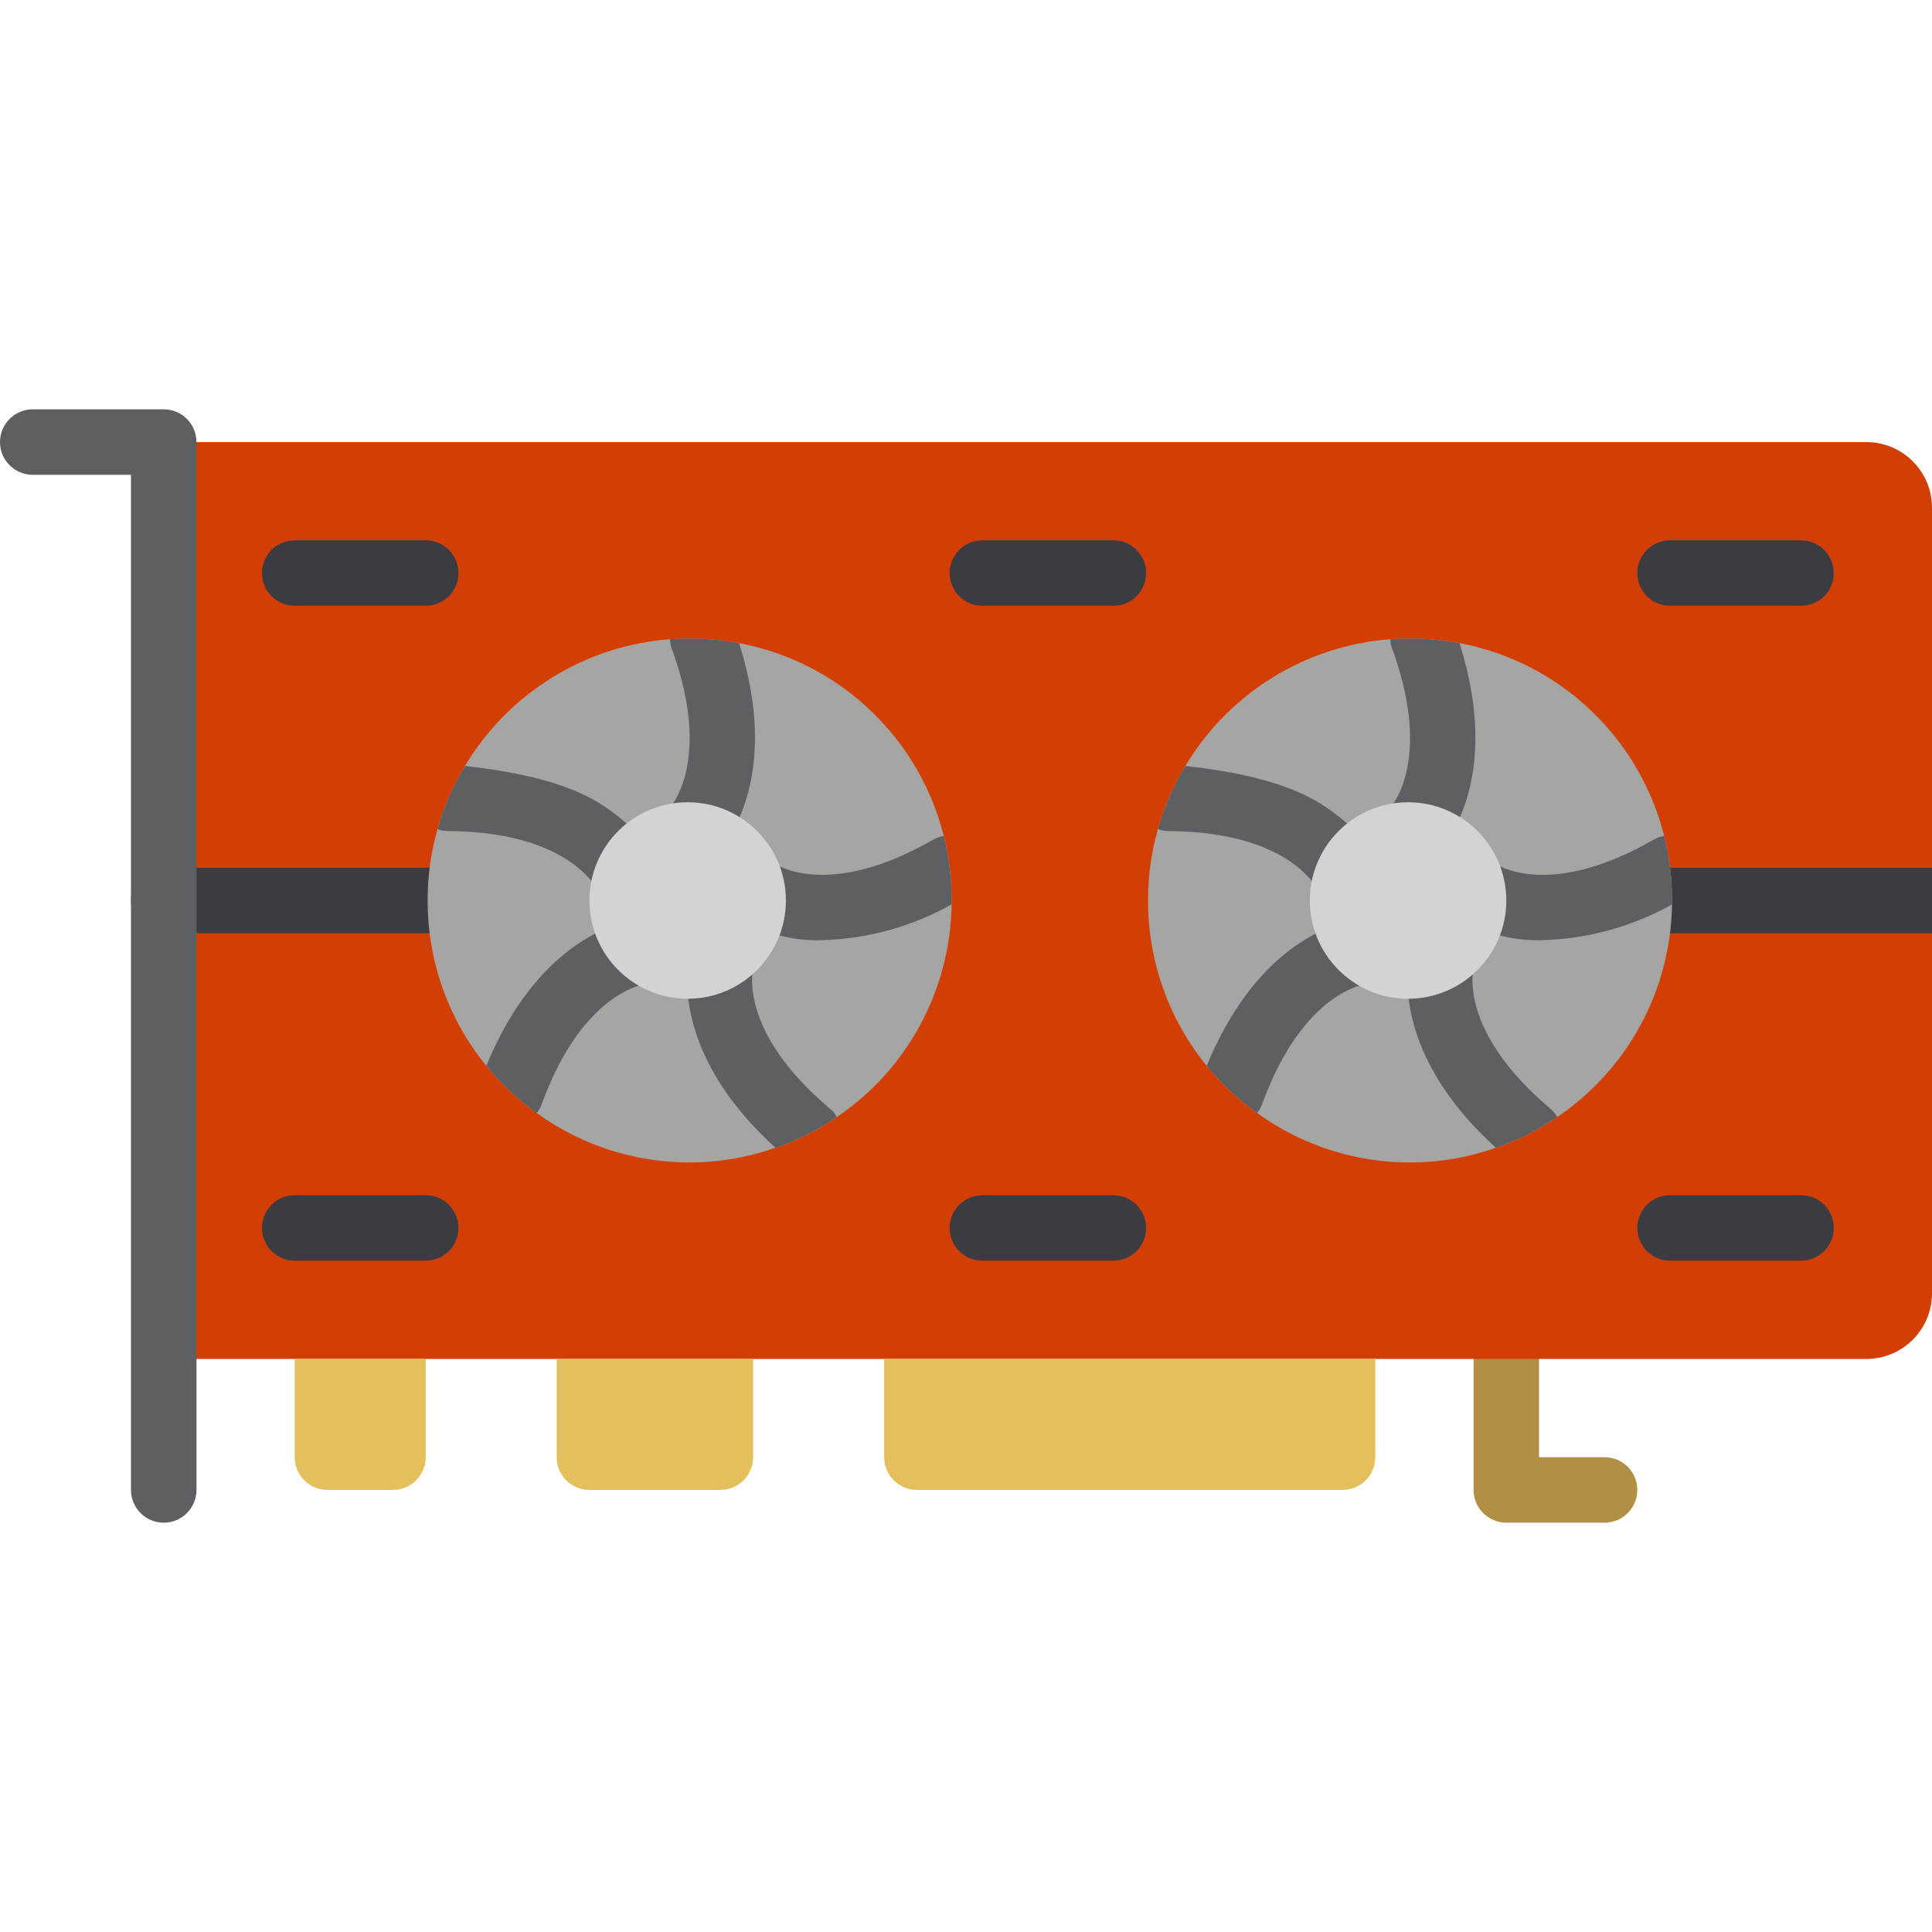<?xml version="1.0"?>
<svg xmlns="http://www.w3.org/2000/svg"  version="1.1" id="Capa_1" x="0px" y="0px" viewBox="0 0 512 512" style="enable-background:new 0 0 512 512;" xml:space="preserve" width="512px" height="512px" class=""><g><g>
	<path style="fill:#B19046;" d="M425.22,403.525h-26.034c-4.793,0-8.678-3.885-8.678-8.678v-34.712c0-4.793,3.885-8.678,8.678-8.678   c4.793,0,8.678,3.885,8.678,8.678v26.034h17.356c4.793,0,8.678,3.885,8.678,8.678C433.898,399.64,430.013,403.525,425.22,403.525z" data-original="#B19046" class=""/>
	<path style="fill:#D33E04" d="M512,134.508V342.78c-0.028,9.574-7.782,17.328-17.356,17.356H43.39V117.153h451.254   C504.218,117.181,511.972,124.935,512,134.508z" data-original="#4482C3" class="active-path" data-old_color="#D33F05"/>
	<g>
		<path style="fill:#E4C05C;" d="M78.102,360.136h34.712v26.034c0,4.793-3.885,8.678-8.678,8.678H86.78    c-4.793,0-8.678-3.885-8.678-8.678V360.136z" data-original="#E4C05C" class=""/>
		<path style="fill:#E4C05C;" d="M147.525,360.136h52.068v26.034c0,4.793-3.885,8.678-8.678,8.678h-34.712    c-4.793,0-8.678-3.885-8.678-8.678V360.136z" data-original="#E4C05C" class=""/>
		<path style="fill:#E4C05C;" d="M234.305,360.136h130.169v26.034c0,4.793-3.885,8.678-8.678,8.678H242.983    c-4.793,0-8.678-3.885-8.678-8.678V360.136z" data-original="#E4C05C" class=""/>
	</g>
	<g>
		<path style="fill:#3B3C42" d="M477.288,160.542h-34.712c-4.793,0-8.678-3.885-8.678-8.678s3.885-8.678,8.678-8.678h34.712    c4.793,0,8.678,3.885,8.678,8.678S482.081,160.542,477.288,160.542z" data-original="#285680" class="" data-old_color="#3C3D42"/>
		<path style="fill:#3B3C42" d="M477.288,334.102h-34.712c-4.793,0-8.678-3.885-8.678-8.678c0-4.793,3.885-8.678,8.678-8.678    h34.712c4.793,0,8.678,3.885,8.678,8.678C485.966,330.216,482.081,334.102,477.288,334.102z" data-original="#285680" class="" data-old_color="#3C3D42"/>
		<path style="fill:#3B3C42" d="M112.814,160.542H78.102c-4.793,0-8.678-3.885-8.678-8.678s3.885-8.678,8.678-8.678h34.712    c4.793,0,8.678,3.885,8.678,8.678S117.606,160.542,112.814,160.542z" data-original="#285680" class="" data-old_color="#3C3D42"/>
		<path style="fill:#3B3C42" d="M112.814,334.102H78.102c-4.793,0-8.678-3.885-8.678-8.678c0-4.793,3.885-8.678,8.678-8.678h34.712    c4.793,0,8.678,3.885,8.678,8.678C121.492,330.216,117.606,334.102,112.814,334.102z" data-original="#285680" class="" data-old_color="#3C3D42"/>
		<path style="fill:#3B3C42" d="M295.051,160.542h-34.712c-4.793,0-8.678-3.885-8.678-8.678s3.885-8.678,8.678-8.678h34.712    c4.793,0,8.678,3.885,8.678,8.678S299.844,160.542,295.051,160.542z" data-original="#285680" class="" data-old_color="#3C3D42"/>
		<path style="fill:#3B3C42" d="M295.051,334.102h-34.712c-4.793,0-8.678-3.885-8.678-8.678c0-4.793,3.885-8.678,8.678-8.678    h34.712c4.793,0,8.678,3.885,8.678,8.678C303.729,330.216,299.844,334.102,295.051,334.102z" data-original="#285680" class="" data-old_color="#3C3D42"/>
		<path style="fill:#3B3C42" d="M121.492,247.322H43.39c-4.793,0-8.678-3.885-8.678-8.678c0-4.793,3.885-8.678,8.678-8.678h78.102    c4.793,0,8.678,3.885,8.678,8.678C130.169,243.437,126.284,247.322,121.492,247.322z" data-original="#285680" class="" data-old_color="#3C3D42"/>
		<path style="fill:#3B3C42" d="M512,229.966v17.356h-78.102c-4.793,0-8.678-3.885-8.678-8.678c0-4.793,3.885-8.678,8.678-8.678    H512z" data-original="#285680" class="" data-old_color="#3C3D42"/>
	</g>
	<path style="fill:#5E5F62;" d="M43.39,108.475H8.678c-4.793,0-8.678,3.885-8.678,8.678s3.885,8.678,8.678,8.678h26.034v269.017   c0,4.793,3.885,8.678,8.678,8.678s8.678-3.885,8.678-8.678V117.153C52.068,112.36,48.183,108.475,43.39,108.475z" data-original="#5E5F62" class=""/>
	<path style="fill:#A5A5A4;" d="M252.182,238.644v1.041c-0.318,22.607-11.658,43.634-30.373,56.32h-0.087   c-4.968,3.468-10.402,6.214-16.141,8.157h-0.087c-7.301,2.587-14.99,3.908-22.736,3.905c-14.553,0.021-28.74-4.566-40.526-13.104   c-4.981-3.564-9.474-7.765-13.364-12.496c-10.08-12.378-15.568-27.861-15.534-43.824c-0.04-12.572,3.383-24.912,9.893-35.666   c11.577-19.355,31.836-31.879,54.324-33.584c1.736-0.086,3.471-0.174,5.207-0.174c4.396,0.005,8.782,0.412,13.104,1.215   C228.621,176.625,252.302,205.305,252.182,238.644z" data-original="#A5A5A4" class=""/>
	<g>
		<path style="fill:#5E5F62;" d="M188.572,227.797c-1.603,1.417-3.675,2.19-5.814,2.169c-3.621,0.027-6.878-2.196-8.172-5.577    c-1.295-3.381-0.355-7.211,2.358-9.609c0.347-0.347,11.889-12.062,1.475-41.828c-0.551-1.106-0.848-2.322-0.868-3.558    c1.736-0.086,3.471-0.174,5.207-0.174c4.396,0.005,8.782,0.412,13.104,1.215C208.271,209.573,189.44,227.016,188.572,227.797z" data-original="#5E5F62" class=""/>
		<path style="fill:#5E5F62;" d="M169.654,240.814c-1.02,0.41-2.111,0.616-3.211,0.607c-3.484,0.001-6.629-2.085-7.984-5.294    c-0.434-0.955-7.897-15.707-39.658-15.881c-0.979,0.011-1.951-0.165-2.864-0.521c1.655-5.889,4.108-11.524,7.289-16.748    c23.344,2.603,33.41,7.723,40.005,12.93c3.341,2.543,6.268,5.587,8.678,9.025c1.032,1.434,1.905,2.976,2.603,4.599    C176.255,233.989,174.089,239.017,169.654,240.814z" data-original="#5E5F62" class=""/>
		<path style="fill:#5E5F62;" d="M180.241,251.661c0.014,0.522-0.015,1.045-0.087,1.562c-0.654,4.067-4.046,7.133-8.157,7.376    c-1.041,0.087-17.443,1.996-28.377,31.848c-0.323,0.909-0.792,1.759-1.388,2.517c-4.981-3.564-9.474-7.765-13.364-12.496    c11.976-29.071,29.852-36.621,38.096-38.53c1.42-0.373,2.873-0.606,4.339-0.694c2.304-0.079,4.545,0.766,6.223,2.347    C179.204,247.171,180.182,249.356,180.241,251.661z" data-original="#5E5F62" class=""/>
		<path style="fill:#5E5F62;" d="M221.722,296.005c-4.968,3.468-10.402,6.214-16.141,8.157h-0.087    c-25.079-22.823-24.125-43.563-22.91-50.679c0.125-0.856,0.328-1.698,0.607-2.517c0.951-2.959,3.412-5.182,6.451-5.829    c3.039-0.647,6.193,0.382,8.266,2.697c2.073,2.315,2.749,5.562,1.771,8.512c-0.174,0.521-4.339,16.748,20.306,37.489    C220.732,294.409,221.327,295.153,221.722,296.005z" data-original="#5E5F62" class=""/>
		<path style="fill:#5E5F62;" d="M252.182,238.644v1.041c-10.443,5.848-22.141,9.092-34.104,9.459    c-8.392,0.35-16.673-2.024-23.604-6.769c-2.439-1.916-3.665-4.99-3.213-8.058c0.451-3.068,2.511-5.659,5.398-6.791    s6.159-0.631,8.576,1.312c0.434,0.26,14.232,9.719,42.088-6.335c0.86-0.484,1.801-0.808,2.777-0.955    C251.501,227.138,252.2,232.881,252.182,238.644z" data-original="#5E5F62" class=""/>
	</g>
	<path style="fill:#A5A5A4;" d="M443.097,238.644v1.041c-0.318,22.607-11.658,43.634-30.373,56.32h-0.087   c-4.968,3.468-10.402,6.214-16.141,8.157h-0.087c-7.301,2.587-14.99,3.908-22.736,3.905c-14.553,0.021-28.74-4.566-40.526-13.104   c-4.981-3.564-9.474-7.765-13.364-12.496c-10.08-12.378-15.568-27.861-15.534-43.824c-0.04-12.572,3.383-24.912,9.893-35.666   c11.577-19.355,31.836-31.879,54.324-33.584c1.736-0.086,3.471-0.174,5.207-0.174c4.396,0.005,8.782,0.412,13.104,1.215   C419.536,176.625,443.217,205.305,443.097,238.644z" data-original="#A5A5A4" class=""/>
	<g>
		<path style="fill:#5E5F62;" d="M379.487,227.797c-1.603,1.417-3.675,2.19-5.814,2.169c-2.475,0-4.836-1.039-6.508-2.864    c-0.694-0.832-1.25-1.77-1.649-2.777c-1.234-3.362-0.307-7.137,2.343-9.546c0.347-0.347,11.889-12.062,1.475-41.828    c-0.551-1.106-0.848-2.322-0.868-3.558c1.736-0.086,3.471-0.174,5.207-0.174c4.396,0.005,8.782,0.412,13.104,1.215    C399.186,209.573,380.355,227.016,379.487,227.797z" data-original="#5E5F62" class=""/>
		<path style="fill:#5E5F62;" d="M360.569,240.814c-1.02,0.41-2.111,0.616-3.211,0.607c-3.484,0.001-6.629-2.085-7.984-5.294    c-0.434-0.955-7.897-15.707-39.658-15.881c-0.979,0.011-1.951-0.165-2.864-0.521c1.655-5.889,4.108-11.524,7.29-16.748    c23.344,2.603,33.41,7.723,40.005,12.93c4.815,3.553,8.689,8.231,11.281,13.624C367.17,233.989,365.004,239.017,360.569,240.814z" data-original="#5E5F62" class=""/>
		<path style="fill:#5E5F62;" d="M371.157,251.661c0.014,0.522-0.015,1.045-0.087,1.562c-0.654,4.067-4.046,7.133-8.157,7.376    c-1.041,0.087-17.443,1.996-28.377,31.848c-0.323,0.909-0.792,1.759-1.388,2.517c-4.981-3.564-9.474-7.765-13.364-12.496    c11.976-29.071,29.852-36.621,38.096-38.53c1.42-0.373,2.873-0.606,4.339-0.694c2.308-0.093,4.556,0.747,6.238,2.331    C370.138,247.158,371.111,249.352,371.157,251.661z" data-original="#5E5F62" class=""/>
		<path style="fill:#5E5F62;" d="M412.637,296.005c-4.968,3.468-10.402,6.214-16.141,8.157h-0.087    c-25.079-22.823-24.125-43.563-22.91-50.679c0.125-0.856,0.328-1.698,0.607-2.517c0.951-2.959,3.412-5.182,6.451-5.829    s6.193,0.382,8.266,2.697c2.073,2.315,2.749,5.562,1.771,8.512c-0.174,0.521-4.339,16.748,20.306,37.489    C411.647,294.409,412.242,295.153,412.637,296.005z" data-original="#5E5F62" class=""/>
		<path style="fill:#5E5F62;" d="M443.097,238.644v1.041c-10.443,5.848-22.141,9.092-34.104,9.459    c-8.392,0.35-16.673-2.024-23.604-6.769c-3.706-2.981-4.309-8.395-1.35-12.118c2.959-3.723,8.37-4.357,12.11-1.419    c0.434,0.26,14.232,9.719,42.088-6.335c0.86-0.484,1.801-0.808,2.777-0.955C442.416,227.138,443.115,232.881,443.097,238.644z" data-original="#5E5F62" class=""/>
	</g>
	<g>
		<circle style="fill:#D1D4D1" cx="182.237" cy="238.644" r="26.034" data-original="#D1D4D1" class=""/>
		<circle style="fill:#D1D4D1" cx="373.153" cy="238.644" r="26.034" data-original="#D1D4D1" class=""/>
	</g>
</g></g> </svg>
